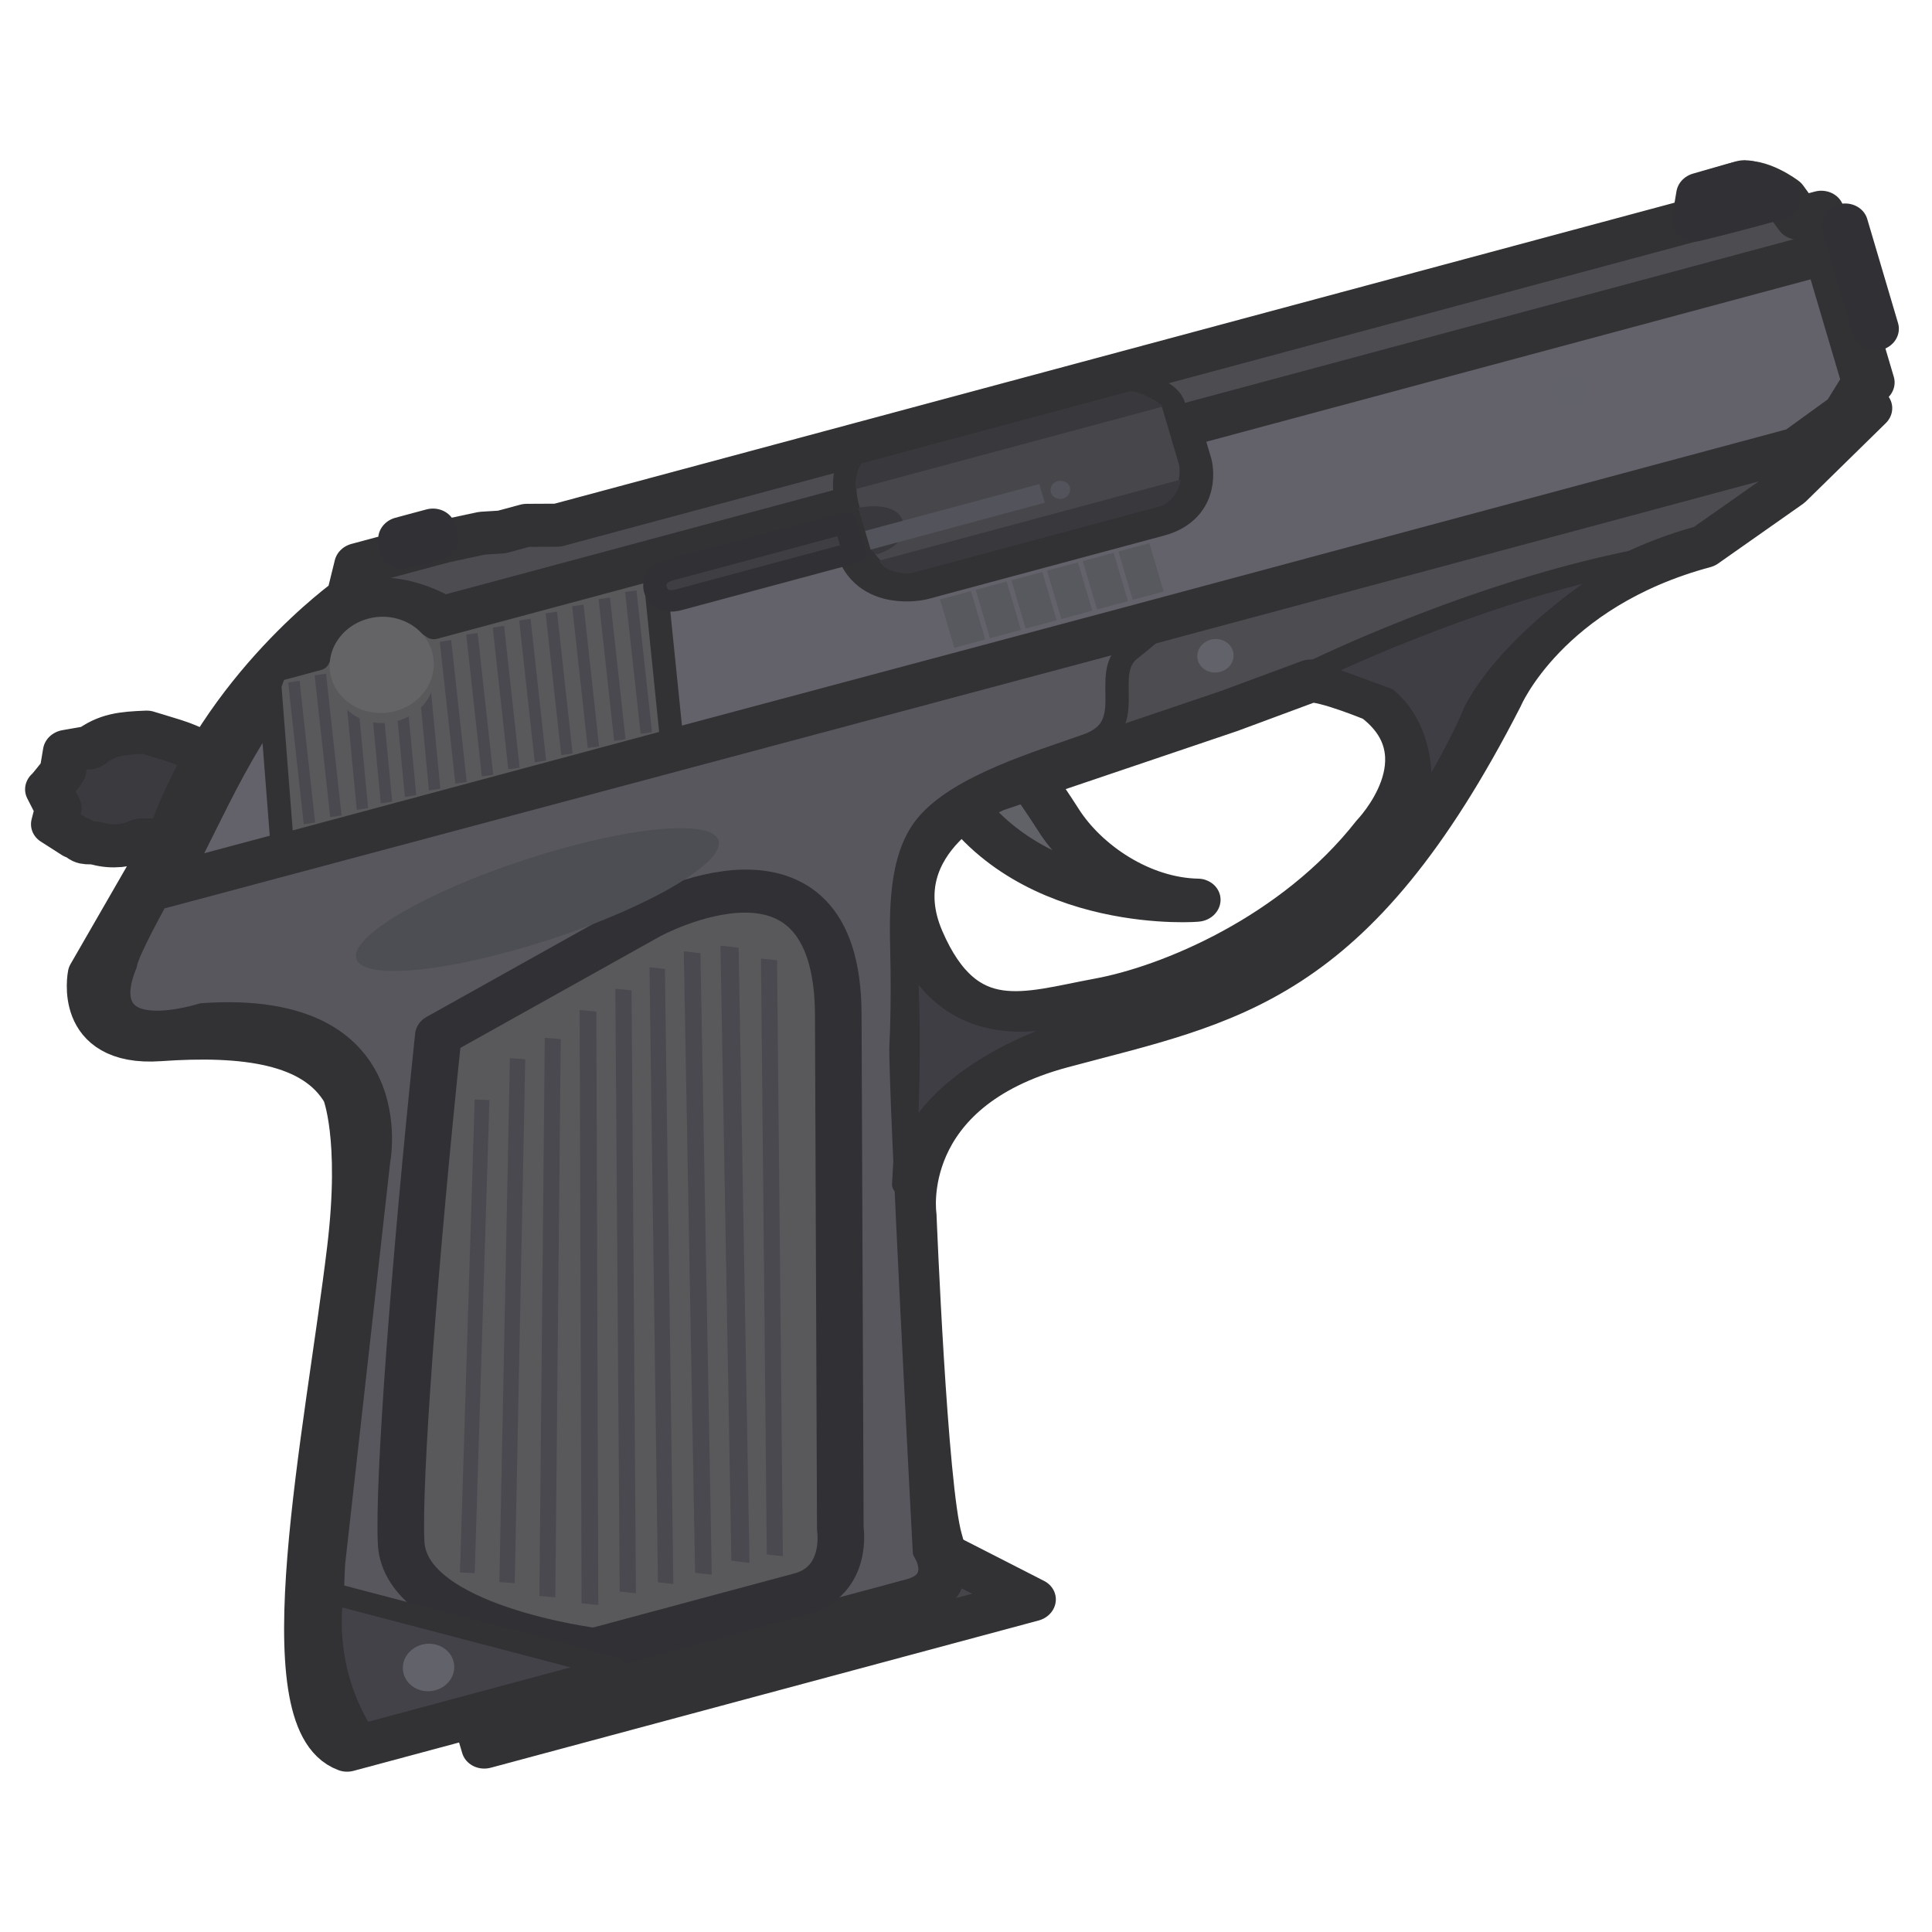 <svg xmlns="http://www.w3.org/2000/svg" xml:space="preserve" width="110" height="110" viewBox="0 0 29.104 29.104"><g transform="matrix(.32 -.086 .087 .294 -.628 9.562)"><path d="M8.601 57.857v1.652h25.79l-3.303-3.303L29 57.857z" style="fill:#46464a;fill-opacity:1;fill-rule:evenodd;stroke:#323235;stroke-width:2.117;stroke-linecap:round;stroke-linejoin:round;stroke-miterlimit:29;stroke-dasharray:none;stroke-opacity:1"/><path d="M6.94 7.02c-1.063-.263-1.74-.393-2.688.022l.105-.02L3.2 6.91l-.394.884c-.047.058-.697.586-.868.673l.182 1.047-.374.683.74.904.146.094c.209.434.39.266.796.523.551.347 1.214.47 1.854.348.724.181 1.626.488 2.572 1.011 0 0 3.987.508 2.074-3.285 0 0-.565-1.08-1.927-2.042-.307-.217-1.062-.729-1.062-.729" style="fill:#3a3a3f;fill-opacity:1;fill-rule:evenodd;stroke:#323235;stroke-width:2.117;stroke-linecap:round;stroke-linejoin:round;stroke-miterlimit:29;stroke-dasharray:none;stroke-opacity:1"/><path d="M41.349 20.126c1.84 6.866 9.518 8.351 9.251 8.275-2.496-.79-4.403-3.272-5.016-5.582-.846-3.185-1.222-2.838.652-3.722 0 0-4.704-.984-4.887 1.029" style="fill:#616168;fill-opacity:1;fill-rule:evenodd;stroke:#323235;stroke-width:2.117;stroke-linecap:round;stroke-linejoin:round;stroke-miterlimit:29;stroke-dasharray:none;stroke-opacity:1"/><path d="M20.938 1.762h-2.623l-.777 1.457S10.933 5.84 6.756 12.155L1.413 17.79s-1.56 3.217 2.137 3.998c3.779.798 6.8 2.136 7.424 4.872 0 0 .237 2.317-1.79 7.449-3.351 8.486-9.713 21.37-6.605 23.798h27.1s1.417.147 1.417-2.452 3.052-15.712 3.052-15.712.777-6.12 8.645-6.12 13.405.874 23.604-10.976c0 0 3.4-4.566 10.88-4.566l4.468-1.748 4.491-2.696s-.536-1.19.436-1.19V3.705H85.63l-.388-1.165s-.875-1.263-1.749-1.263-1.651.097-1.651.097l-.486 1.069H27.543l-1.36-.39h-1.166l-.874-.193-1.748-.097ZM58.335 19.44c.68.098 2.623 1.749 2.623 1.749 2.525 3.594-1.749 6.314-1.749 6.314-4.76 3.788-10.88 4.662-14.182 4.37-3.302-.29-6.41.098-6.993-5.148s5.148-6.119 5.148-6.119l11.267-.777z" style="fill:#4c4c51;fill-opacity:1;fill-rule:evenodd;stroke:#323235;stroke-width:2.117;stroke-linecap:round;stroke-linejoin:round;stroke-miterlimit:29;stroke-dasharray:none;stroke-opacity:1"/><path d="m5.31 15.004 44.568.092s5.962-1.7.996.6c-1.63.754-.495 3.682-3.022 3.91-2.275.204-6.165.282-8.105 1.783-1.562 1.208-2.219 3.8-2.696 5.715-.476 1.914-.983 3.633-1.223 4.354-.5 1.5-5.53 24.384-5.53 24.384s.485 1.614-1.129 1.614H2.654s.18-3.913 1.722-8.583l7.151-18.503s3.503-7.301-5.784-9.262c0 0-5.332.282-2.71-3.318.206-.55 2.277-2.786 2.277-2.786" style="fill:#57575d;fill-opacity:1;fill-rule:evenodd;stroke:#323235;stroke-width:1.058;stroke-linecap:round;stroke-linejoin:round;stroke-miterlimit:29;stroke-dasharray:none;stroke-opacity:1"/><path d="m15.763 25.134 10.708-2.899s9.543-2.473 7.004 7.004l-6.551 24.45s-.306 2.588-2.589 2.588h-9.698s-7.93-3.514-7.048-7.512c.64-2.903 4.167-13.059 8.174-23.63" style="fill:#59595b;fill-opacity:1;fill-rule:evenodd;stroke:#313135;stroke-width:2.117;stroke-linecap:round;stroke-linejoin:round;stroke-miterlimit:29;stroke-dasharray:none;stroke-opacity:1"/><path d="M51.39 14.63h31.182l2.584-1.056 1.263-1.253V5.7H55.854v1.924s-.07 1.991-1.992 1.991H42.735s-2.336-.068-2.336-2.335V5.358H21.328s-3.297-3.991-5.999 0h-.521c-3.868 2.299-6.271 5.974-9.238 9.204Z" style="fill:#63626a;fill-opacity:1;fill-rule:evenodd;stroke:#323235;stroke-width:2.117;stroke-linecap:round;stroke-linejoin:round;stroke-miterlimit:29;stroke-dasharray:none;stroke-opacity:1"/><path d="m12.925 6.388-1.51 7.693h18.338l1.443-8.31h-10.37s-2.455-3.53-5.456 0h-2.033z" style="fill:#59595b;fill-opacity:1;fill-rule:evenodd;stroke:#323235;stroke-width:1.058;stroke-linecap:round;stroke-linejoin:round;stroke-miterlimit:29;stroke-dasharray:none;stroke-opacity:1"/><path d="M41.773 2.885h12.432s1.752.687 1.752 1.752v2.919s-.206 2.146-2.147 2.146H42.872s-2.447-.068-2.447-2.447V5.152s.112-2.267 1.348-2.267" style="fill:#46464b;fill-opacity:1;fill-rule:evenodd;stroke:#323235;stroke-width:1.058;stroke-linecap:round;stroke-linejoin:round;stroke-miterlimit:29;stroke-dasharray:none;stroke-opacity:1"/><path d="M40.879 5.459s1.78.068 1.78 1.251c0 1.184-1.579 1.195-1.579 1.195l-.201-.3Z" style="fill:#39393d;fill-opacity:1;fill-rule:evenodd;stroke:none;stroke-width:1.206;stroke-linecap:round;stroke-linejoin:round;stroke-miterlimit:29;stroke-dasharray:none;stroke-opacity:1"/><circle cx="54.549" cy="17.034" r=".824" style="fill:#62626a;fill-opacity:1;fill-rule:evenodd;stroke:none;stroke-width:1.117;stroke-linecap:round;stroke-linejoin:round;stroke-miterlimit:29;stroke-dasharray:none;stroke-opacity:1"/><circle cx="73.403" cy="8.964" r=".721" style="fill:#62626a;fill-opacity:1;fill-rule:evenodd;stroke:none;stroke-width:1.117;stroke-linecap:round;stroke-linejoin:round;stroke-miterlimit:29;stroke-dasharray:none;stroke-opacity:1"/><path d="m3.925 50.277 11.29 7.074H3.445s-1.1-3.228.48-7.074" style="fill:#424248;fill-opacity:1;fill-rule:evenodd;stroke:#323235;stroke-width:1.058;stroke-linecap:round;stroke-linejoin:round;stroke-miterlimit:29;stroke-dasharray:none;stroke-opacity:1"/><circle cx="7.179" cy="55.016" r="1.168" style="fill:#62626a;fill-opacity:1;fill-rule:evenodd;stroke:none;stroke-width:1.117;stroke-linecap:round;stroke-linejoin:round;stroke-miterlimit:29;stroke-dasharray:none;stroke-opacity:1"/><path d="M40.885 6.638h8.197v.956h-8.197z" style="fill:#53535b;fill-opacity:1;fill-rule:evenodd;stroke:none;stroke-width:1.064;stroke-linecap:round;stroke-linejoin:round;stroke-miterlimit:29;stroke-dasharray:none;stroke-opacity:1"/><circle cx="49.926" cy="7.178" r=".446" style="fill:#53535b;fill-opacity:1;fill-rule:evenodd;stroke:none;stroke-width:.785;stroke-linecap:round;stroke-linejoin:round;stroke-miterlimit:29;stroke-dasharray:none;stroke-opacity:1"/><path d="M41.034 4.535h14.471s-.777-1.065-1.298-1.147H41.59s-.591.696-.556 1.147" style="fill:#39393d;fill-opacity:1;fill-rule:evenodd;stroke:none;stroke-width:1.228;stroke-linecap:round;stroke-linejoin:round;stroke-miterlimit:29;stroke-dasharray:none;stroke-opacity:1"/><path d="M41.106 8.23h14.212s-.42 1.004-1.332 1.004H42.352s-1.08-.197-1.246-1.003" style="fill:#39393d;fill-opacity:1;fill-rule:evenodd;stroke:none;stroke-width:1.324;stroke-linecap:round;stroke-linejoin:round;stroke-miterlimit:29;stroke-dasharray:none;stroke-opacity:1"/><path d="M58.585 19.02s8.016-1.717 15.69-1.134c0 0-6.04 1.643-9.092 5.051 0 0-3.885 5.44-9.52 8.257 0 0-3.496 1.651-6.313 1.651 0 0-4.614.243-6.945.194 0 0-6.9.452-8.27 5.1 0 0 2.63-7.781 3.256-12.25 0 0-.474 6.616 6.762 6.276 0 0 11.608 1.166 17.776-6.897 0 0 .631-2.234-.486-4.03z" style="fill:#3e3e44;fill-opacity:1;fill-rule:evenodd;stroke:#323235;stroke-width:1.058;stroke-linecap:round;stroke-linejoin:round;stroke-miterlimit:29;stroke-dasharray:none;stroke-opacity:1"/><path d="M30.312 2.695h.521v7.019h-.521zM21.701 3.791h.521v7.019h-.521zM22.931 3.634h.521v7.019h-.521zM24.161 3.477h.521v7.019h-.521zM25.391 3.321h.521v7.019h-.521zM26.621 3.164h.521v7.019h-.521zM27.852 3.008h.521v7.019h-.521zM29.082 2.851h.521V9.87h-.521zM14.655 4.687h.521v7.019h-.521zM15.885 4.531h.521v7.019h-.521z" style="fill:#4a494f;fill-opacity:1;fill-rule:evenodd;stroke:none;stroke-width:1.258;stroke-linecap:round;stroke-linejoin:round;stroke-miterlimit:29;stroke-dasharray:none;stroke-opacity:1" transform="matrix(.992 .126 -.164 .987 0 0)"/><path d="M75.615 24.889h1.395v55.494h-1.395z" style="fill:#4a494f;fill-opacity:1;fill-rule:evenodd;stroke:none;stroke-width:5.785;stroke-linecap:round;stroke-linejoin:round;stroke-miterlimit:29;stroke-dasharray:none;stroke-opacity:1" transform="matrix(.487 .205 -.134 .511 -2.666 -2.61)"/><path d="M72.162 23.351h1.577V80.76h-1.577z" style="fill:#4a494f;fill-opacity:1;fill-rule:evenodd;stroke:none;stroke-width:5.883;stroke-linecap:round;stroke-linejoin:round;stroke-miterlimit:29;stroke-dasharray:none;stroke-opacity:1" transform="matrix(.484 .21 -.13 .511 -2.666 -2.61)"/><path d="M68.911 24.117h1.448v57.895h-1.448z" style="fill:#4a494f;fill-opacity:1;fill-rule:evenodd;stroke:none;stroke-width:5.898;stroke-linecap:round;stroke-linejoin:round;stroke-miterlimit:29;stroke-dasharray:none;stroke-opacity:1" transform="matrix(.484 .211 -.13 .512 -2.666 -2.61)"/><path d="M65.978 26.389h1.34v57.339h-1.34z" style="fill:#4a494f;fill-opacity:1;fill-rule:evenodd;stroke:none;stroke-width:5.846;stroke-linecap:round;stroke-linejoin:round;stroke-miterlimit:29;stroke-dasharray:none;stroke-opacity:1" transform="matrix(.485 .208 -.132 .511 -2.666 -2.61)"/><path d="M63.074 29.389h1.409v56.214h-1.409z" style="fill:#4a494f;fill-opacity:1;fill-rule:evenodd;stroke:none;stroke-width:5.763;stroke-linecap:round;stroke-linejoin:round;stroke-miterlimit:29;stroke-dasharray:none;stroke-opacity:1" transform="matrix(.487 .203 -.135 .51 -2.666 -2.61)"/><path d="M60.023 31.924h1.45v55.268h-1.45z" style="fill:#4a494f;fill-opacity:1;fill-rule:evenodd;stroke:none;stroke-width:5.717;stroke-linecap:round;stroke-linejoin:round;stroke-miterlimit:29;stroke-dasharray:none;stroke-opacity:1" transform="matrix(.488 .201 -.137 .51 -2.666 -2.61)"/><path d="M57.332 35.739h1.381v52.014h-1.381z" style="fill:#4a494f;fill-opacity:1;fill-rule:evenodd;stroke:none;stroke-width:5.573;stroke-linecap:round;stroke-linejoin:round;stroke-miterlimit:29;stroke-dasharray:none;stroke-opacity:1" transform="matrix(.491 .193 -.143 .508 -2.666 -2.61)"/><path d="M54.672 38.496h1.329v48.786h-1.329z" style="fill:#4a494f;fill-opacity:1;fill-rule:evenodd;stroke:none;stroke-width:5.295;stroke-linecap:round;stroke-linejoin:round;stroke-miterlimit:29;stroke-dasharray:none;stroke-opacity:1" transform="matrix(.493 .187 -.148 .507 -2.666 -2.61)"/><path d="M51.997 44.177h1.27v44.087h-1.27z" style="fill:#4a494f;fill-opacity:1;fill-rule:evenodd;stroke:none;stroke-width:4.921;stroke-linecap:round;stroke-linejoin:round;stroke-miterlimit:29;stroke-dasharray:none;stroke-opacity:1" transform="matrix(.499 .172 -.153 .505 -2.666 -2.61)"/><path d="M31.906 6.008h8.224v1.521h-8.224s-.922.065-.922-.76c0-.826.922-.761.922-.761" style="fill:#3f3e43;fill-opacity:1;fill-rule:evenodd;stroke:#313135;stroke-width:1.058;stroke-linecap:round;stroke-linejoin:round;stroke-miterlimit:29;stroke-dasharray:none;stroke-opacity:1"/><ellipse cx="20.588" cy="21.242" rx="8.674" ry="2.05" style="fill:#4d4d54;fill-opacity:1;fill-rule:evenodd;stroke:none;stroke-width:1.684;stroke-linecap:round;stroke-linejoin:round;stroke-miterlimit:29;stroke-dasharray:none;stroke-opacity:1" transform="rotate(-3.471)"/><path d="M81.092 2.467c.403.013 2.24.052 3.871.022 0 0-.876-1.224-1.323-1.224s-2.026.034-2.026.034zM20.521 1.526h1.506v-.445H20.57z" style="fill:#323235;fill-opacity:1;fill-rule:evenodd;stroke:#313135;stroke-width:2.117;stroke-linecap:round;stroke-linejoin:round;stroke-miterlimit:29;stroke-dasharray:none;stroke-opacity:1"/><path d="M43.265 10.847h1.457v2.477h-1.457zM44.945 10.847h1.457v2.477h-1.457zM46.624 10.847h1.457v2.477h-1.457zM48.304 10.847h1.457v2.477h-1.457zM49.983 10.847h1.457v2.477h-1.457zM51.663 10.847h1.457v2.477h-1.457z" style="fill:#58585f;fill-opacity:1;fill-rule:evenodd;stroke:none;stroke-width:1.117;stroke-linecap:round;stroke-linejoin:round;stroke-miterlimit:29;stroke-dasharray:none;stroke-opacity:1"/><path d="M87.55 4.615v5.337" style="fill:#3d3d3d;fill-rule:evenodd;stroke:#313135;stroke-width:2.117;stroke-linecap:round;stroke-linejoin:round;stroke-miterlimit:29;stroke-dasharray:none;stroke-opacity:1"/><path d="M20.152 7.056a2.234 2.063 0 0 1 .018.06l.01-.057zm-4.16 1.463-.876 4.875.517.06.786-4.377a2.234 2.063 0 0 1-.427-.558m3.882.248a2.234 2.063 0 0 1-.634.586l-.725 4.041.517.06zm-2.917.683-.708 3.944.517.06.687-3.825a2.234 2.063 0 0 1-.496-.18m1.63.174a2.234 2.063 0 0 1-.541.071l-.664 3.7.517.06z" style="fill:#4a494f;fill-opacity:1;fill-rule:evenodd;stroke:none;stroke-width:1.209;stroke-linecap:round;stroke-linejoin:round;stroke-miterlimit:29;stroke-dasharray:none;stroke-opacity:1"/><circle cx="18.076" cy="6.831" r="2.366" style="fill:#646466;fill-opacity:1;fill-rule:evenodd;stroke:none;stroke-width:1.578;stroke-linecap:round;stroke-linejoin:round;stroke-miterlimit:29;stroke-dasharray:none;stroke-opacity:1"/></g></svg>